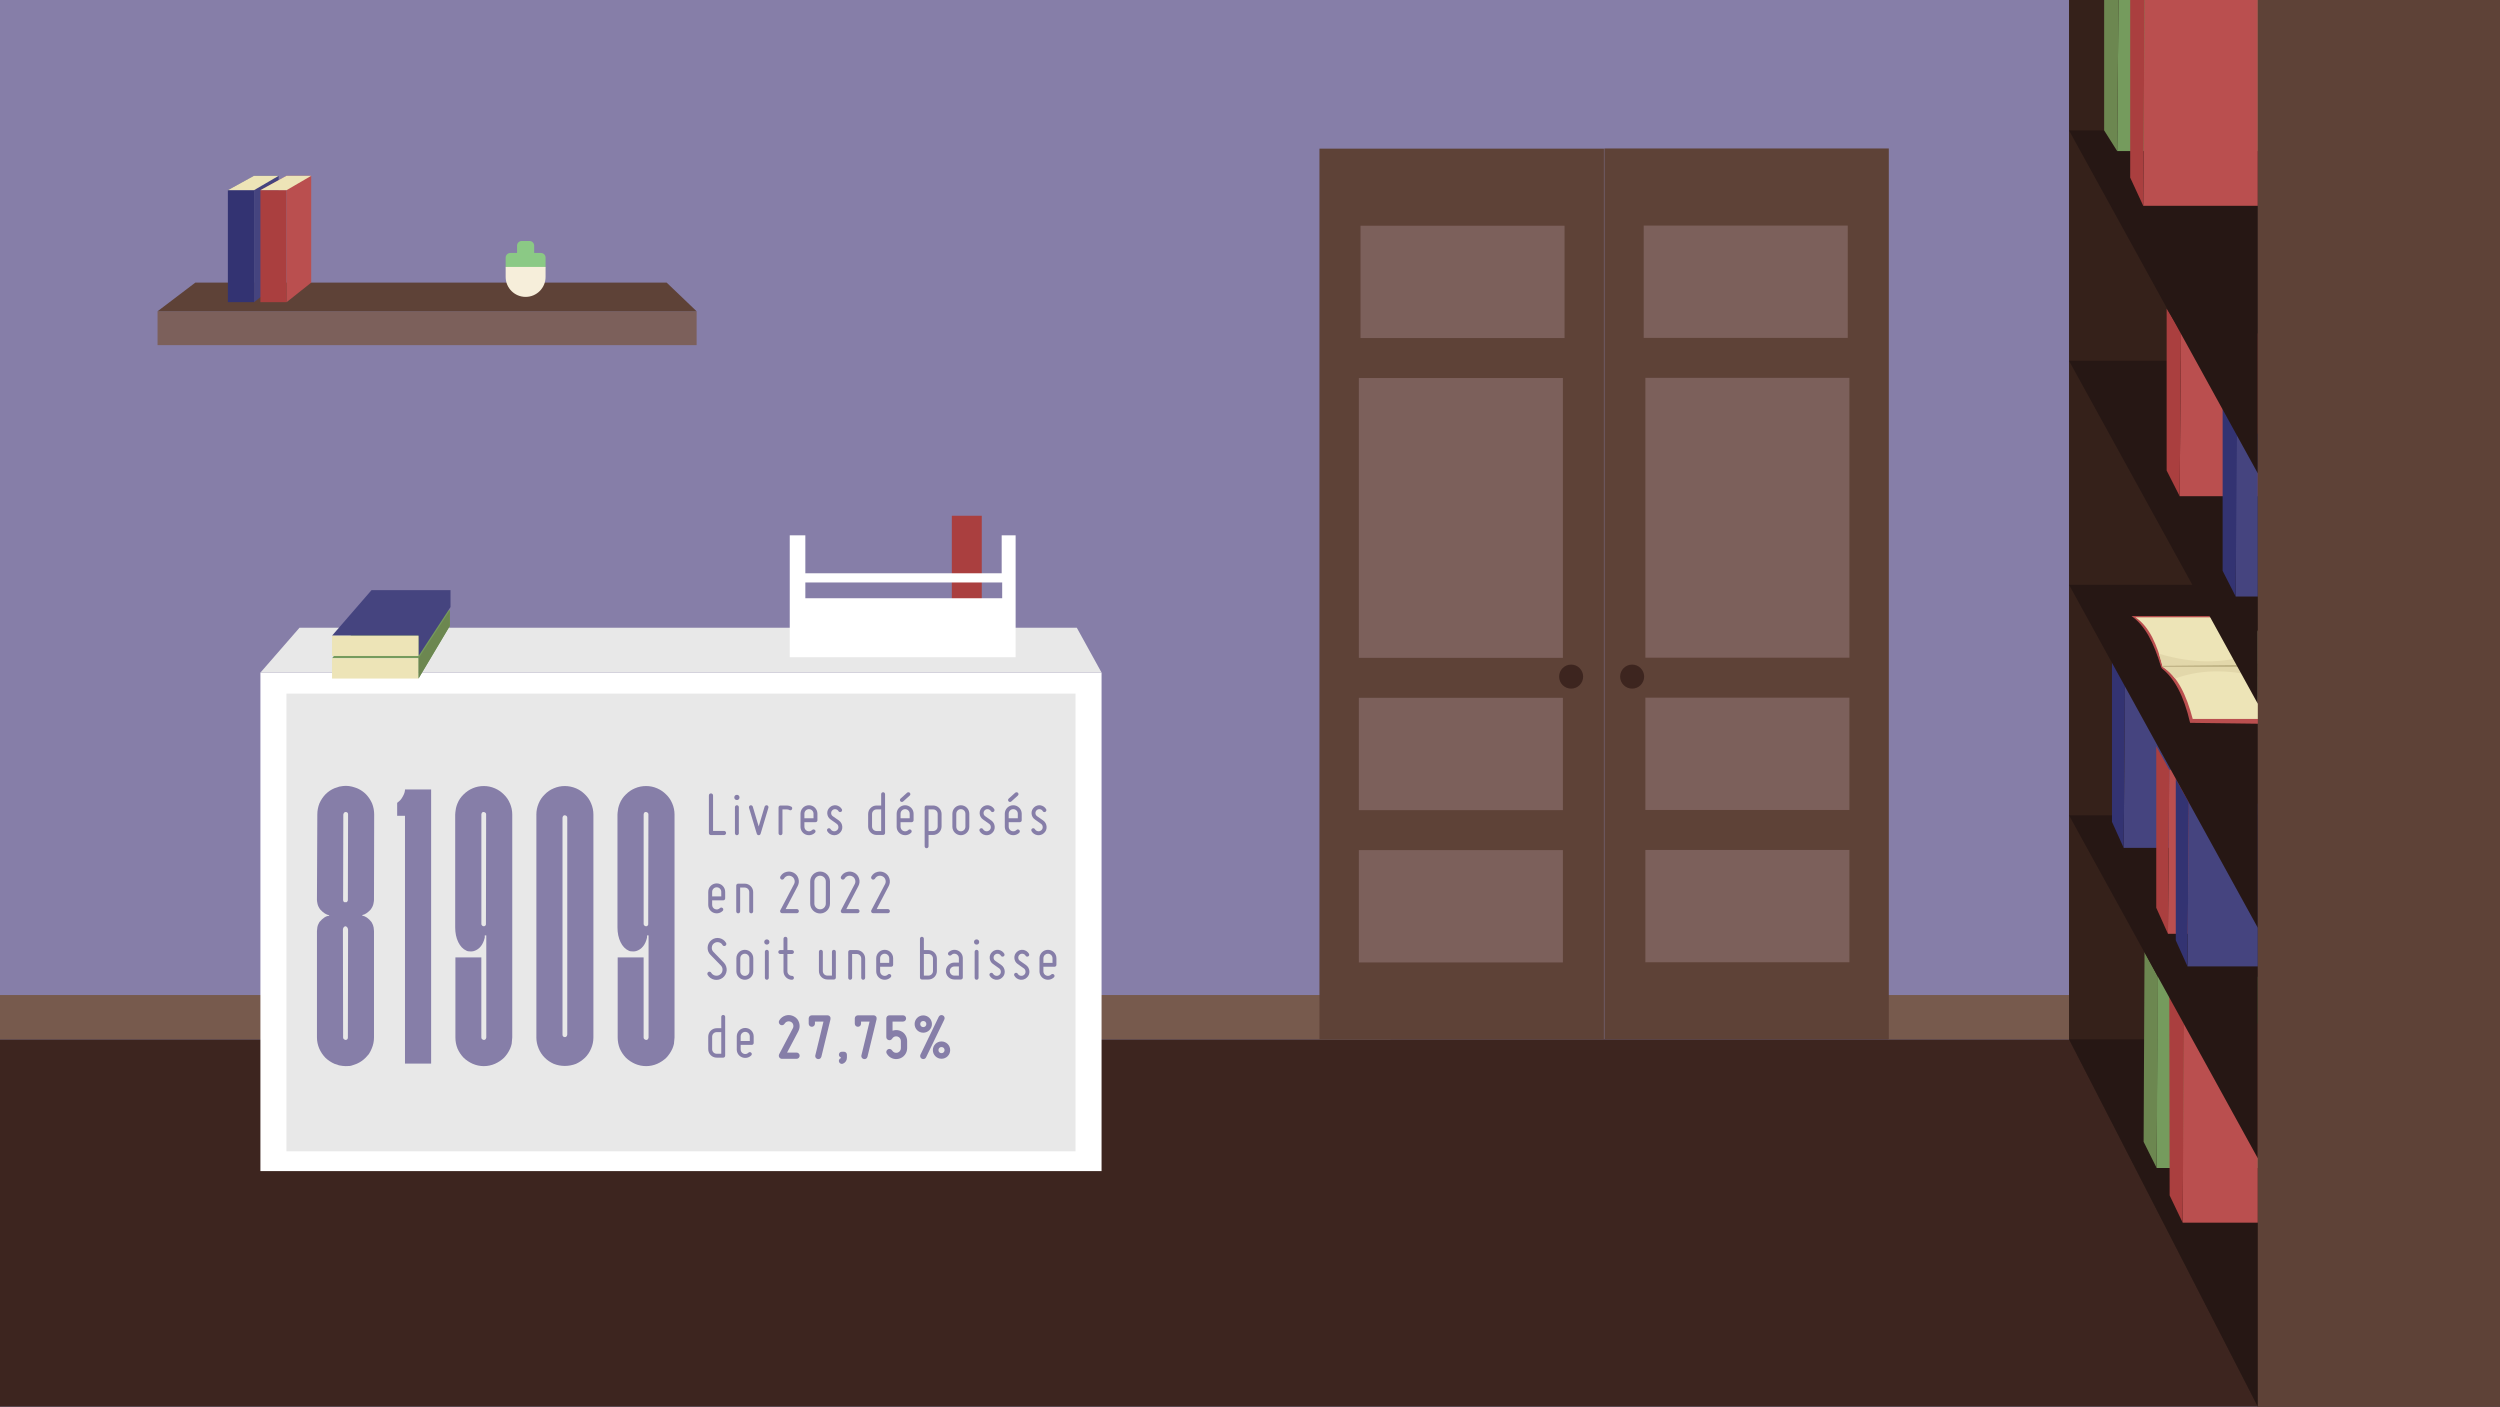 <svg width="1820" height="1024" viewBox="0 0 1820 1024" fill="none" xmlns="http://www.w3.org/2000/svg">
<rect x="0" y="0" width="1820" height="1024" fill="#333333" stroke="none"/>
<g clip-path="url(#clip0_232_2544)">
<path d="M1820 0H0V1024H1820V0Z" fill="#867EA8"/>
<path d="M1820 756.622H0V1024H1820V756.622Z" fill="#3D251F"/>
<path d="M1012.38 724.385H0V756.622H1012.38V724.385Z" fill="#775A4D"/>
<path d="M1820 724.385H1374.48V756.622H1820V724.385Z" fill="#775A4D"/>
<path d="M1167.66 108.212H960.562V756.774H1167.66V108.212Z" fill="#5E4237"/>
<path d="M1138.99 164.333H990.449V246.092H1138.99V164.333Z" fill="#7C605B"/>
<path d="M1137.78 508.018H989.245V589.777H1137.78V508.018Z" fill="#7C605B"/>
<path d="M1137.78 618.885H989.245V700.644H1137.78V618.885Z" fill="#7C605B"/>
<path d="M1137.78 275.2H989.245V478.919H1137.78V275.2Z" fill="#7C605B"/>
<path d="M1167.95 756.651H1375.05V108.089H1167.95V756.651Z" fill="#5E4237"/>
<path d="M1196.62 245.978L1345.16 245.978V164.219H1196.62V245.978Z" fill="#7C605B"/>
<path d="M1197.83 589.663H1346.37V507.904H1197.83V589.663Z" fill="#7C605B"/>
<path d="M1197.83 700.53H1346.37V618.771H1197.83V700.53Z" fill="#7C605B"/>
<path d="M1197.83 478.796H1346.37V275.077H1197.83V478.796Z" fill="#7C605B"/>
<path d="M1143.78 501.324C1148.62 501.324 1152.53 497.406 1152.53 492.572C1152.53 487.739 1148.62 483.821 1143.78 483.821C1138.95 483.821 1135.04 487.739 1135.04 492.572C1135.04 497.406 1138.95 501.324 1143.78 501.324Z" fill="#3D251F"/>
<path d="M1188.19 501.324C1193.03 501.324 1196.94 497.406 1196.94 492.572C1196.94 487.739 1193.03 483.821 1188.19 483.821C1183.36 483.821 1179.45 487.739 1179.45 492.572C1179.45 497.406 1183.36 501.324 1188.19 501.324Z" fill="#3D251F"/>
<path d="M239.129 578.784C237.497 578.784 236.513 577.812 236.513 576.672C236.513 575.688 237.101 574.992 238.061 574.584L238.049 574.548C237.185 574.14 236.813 573.468 236.813 572.796C236.813 571.56 237.857 570.72 239.225 570.72C240.737 570.72 241.493 571.668 241.493 572.64C241.493 573.3 241.169 574.008 240.209 574.464V574.5C241.181 574.884 241.781 575.568 241.781 576.516C241.781 577.872 240.617 578.784 239.129 578.784ZM239.153 578.016C240.101 578.016 240.713 577.428 240.713 576.624C240.713 575.676 240.053 575.22 238.997 574.92C238.085 575.184 237.593 575.784 237.593 576.528C237.557 577.32 238.157 578.016 239.153 578.016ZM239.165 571.476C238.289 571.476 237.809 572.052 237.809 572.724C237.809 573.504 238.397 573.924 239.297 574.164C239.969 573.936 240.485 573.456 240.485 572.748C240.485 572.124 240.113 571.476 239.165 571.476ZM245.054 578.652V571.836H245.03L243.674 572.568L243.47 571.764L245.174 570.852H246.074V578.652H245.054ZM249.526 578.772V577.908C249.754 577.932 250.018 577.908 250.378 577.872C250.99 577.788 251.566 577.536 252.01 577.116C252.526 576.648 252.898 575.964 253.042 575.04H253.006C252.574 575.568 251.95 575.88 251.17 575.88C249.766 575.88 248.866 574.824 248.866 573.492C248.866 572.016 249.934 570.72 251.53 570.72C253.126 570.72 254.11 572.016 254.11 574.008C254.11 575.724 253.534 576.924 252.766 577.668C252.166 578.256 251.338 578.616 250.498 578.712C250.114 578.772 249.778 578.784 249.526 578.772ZM251.446 571.524C250.546 571.524 249.91 572.316 249.91 573.42C249.91 574.392 250.498 575.076 251.41 575.076C252.118 575.076 252.67 574.728 252.946 574.26C253.006 574.164 253.042 574.044 253.042 573.876C253.042 572.544 252.55 571.524 251.446 571.524ZM257.67 570.72C259.314 570.72 260.25 572.184 260.25 574.668C260.25 577.32 259.266 578.784 257.538 578.784C256.014 578.784 254.982 577.356 254.958 574.776C254.958 572.16 256.086 570.72 257.67 570.72ZM257.61 571.536C256.686 571.536 256.014 572.664 256.014 574.788C256.014 576.816 256.638 577.968 257.598 577.968C258.678 577.968 259.194 576.708 259.194 574.716C259.194 572.796 258.702 571.536 257.61 571.536ZM237.221 592.772V591.908C237.449 591.932 237.713 591.908 238.073 591.872C238.685 591.788 239.261 591.536 239.705 591.116C240.221 590.648 240.593 589.964 240.737 589.04H240.701C240.269 589.568 239.645 589.88 238.865 589.88C237.461 589.88 236.561 588.824 236.561 587.492C236.561 586.016 237.629 584.72 239.225 584.72C240.821 584.72 241.805 586.016 241.805 588.008C241.805 589.724 241.229 590.924 240.461 591.668C239.861 592.256 239.033 592.616 238.193 592.712C237.809 592.772 237.473 592.784 237.221 592.772ZM239.141 585.524C238.241 585.524 237.605 586.316 237.605 587.42C237.605 588.392 238.193 589.076 239.105 589.076C239.813 589.076 240.365 588.728 240.641 588.26C240.701 588.164 240.737 588.044 240.737 587.876C240.737 586.544 240.245 585.524 239.141 585.524ZM243.554 592.784C243.134 592.784 242.846 592.46 242.846 592.028C242.846 591.584 243.146 591.272 243.566 591.272C243.986 591.272 244.274 591.584 244.274 592.028C244.274 592.46 243.998 592.784 243.554 592.784ZM247.85 584.72C249.494 584.72 250.43 586.184 250.43 588.668C250.43 591.32 249.446 592.784 247.718 592.784C246.194 592.784 245.162 591.356 245.138 588.776C245.138 586.16 246.266 584.72 247.85 584.72ZM247.79 585.536C246.866 585.536 246.194 586.664 246.194 588.788C246.194 590.816 246.818 591.968 247.778 591.968C248.858 591.968 249.374 590.708 249.374 588.716C249.374 586.796 248.882 585.536 247.79 585.536Z" fill="black"/>
<path d="M801.937 489.652H189.583V852.556H801.937V489.652Z" fill="white"/>
<path d="M189.583 489.652L218.021 457.007H783.927L801.937 489.652H189.583Z" fill="#E8E8E8"/>
<path d="M782.979 504.955H208.541V838.163H782.979V504.955Z" fill="#E8E8E8"/>
<path d="M241.719 493.985V479.213H304.66V493.985L327.486 455.642V444.274H270.469L241.719 479.213" fill="#759B5D"/>
<path d="M304.66 479.213H241.719V493.985H304.66V479.213Z" fill="#EDE4B7"/>
<path d="M241.719 477.554V462.781H304.66V477.554L327.979 441.941V429.615H270.469L241.719 462.781" fill="#45447F"/>
<path d="M304.66 462.781H241.719V477.554H304.66V462.781Z" fill="#EDE4B7"/>
<path d="M327.486 444.274V455.642L304.66 493.985V479.213L327.486 444.274Z" fill="#6C8750"/>
<path d="M714.729 375.467H692.927V470.281H714.729V375.467Z" fill="#AA3F3F"/>
<path d="M729.222 389.717V417.346H586.286V389.717H574.939V478.445H739.375V389.717H729.222ZM729.592 435.522H586.286V424.04H729.592V435.522Z" fill="white"/>
<path d="M1643.69 1024L1506.24 756.622V0H1643.69V1024Z" fill="#35211A"/>
<path d="M1506.24 756.622H1643.69V1024L1506.24 756.622Z" fill="#261714"/>
<path d="M1570.04 850.28L1570.72 711.111H1643.69V850.28H1570.04Z" fill="#759B5D"/>
<path d="M1570.04 850.28L1560.55 831.222L1561.22 693.096L1570.99 711.111L1570.04 850.28Z" fill="#6C8750"/>
<path d="M1589 890.102L1589.62 745.244H1643.69V890.102H1589Z" fill="#BA4F4F"/>
<path d="M1589 890.103L1579.5 870.267L1579.23 724.385L1589.95 745.245L1589 890.103Z" fill="#AA3F3F"/>
<path d="M1506.24 593.541H1643.69V843.255L1506.24 593.541Z" fill="#261714"/>
<path d="M1546.05 617.244L1546.97 497.778L1602.93 498.726V617.244H1546.05Z" fill="#45447F"/>
<path d="M1546.05 617.245L1537.52 598.282V480.711L1547 497.778L1546.05 617.245Z" fill="#333372"/>
<path d="M1578.28 679.822L1579.2 560.356L1635.16 561.304V679.822H1578.28Z" fill="#BA4F4F"/>
<path d="M1578.28 679.822L1569.75 660.859V543.289L1579.23 560.356L1578.28 679.822Z" fill="#AA3F3F"/>
<path d="M1592.5 703.526L1593.4 584.059L1643.69 585.007V703.526H1592.5Z" fill="#45447F"/>
<path d="M1592.5 703.526L1583.97 684.563V566.993L1593.45 584.059L1592.5 703.526Z" fill="#333372"/>
<path d="M1506.24 425.719H1643.69V675.432L1506.24 425.719Z" fill="#261714"/>
<path d="M1656.01 523.378V527.038L1594.4 526.222C1589.78 506.273 1582.95 493.947 1574.19 486.903C1573.77 486.571 1573.47 486.116 1573.31 485.613C1567.79 467.371 1561.62 455.576 1551.74 448.474H1623.78L1656.01 511.052V523.378Z" fill="#BA4F4F"/>
<path d="M1661.77 483.556L1574.49 485.452C1570.48 469.665 1564.85 456.192 1554.58 449.413H1636.09L1661.77 483.556Z" fill="#EDE4B7"/>
<path d="M1574.49 485.452C1585.23 492.279 1591.77 506.131 1596.29 523.378H1695.82L1661.77 483.556L1574.49 485.452Z" fill="#EDE4B7"/>
<path d="M1574.49 485.452H1644.65L1639.9 475.904C1619.05 483.394 1596.28 483.224 1571.73 475.904C1571.73 475.904 1572.59 478.815 1574.49 485.452Z" fill="#E2D7AA"/>
<path d="M1574.49 485.452H1644.65L1649.38 493.985C1626.74 487.87 1604.61 486.21 1583.53 493.985C1580.86 490.657 1577.91 487.718 1574.49 485.452Z" fill="#E2D7AA"/>
<path d="M1574.49 485.452H1641.2L1640.42 484.02L1574.28 484.731L1574.49 485.452Z" fill="#BAAE7F"/>
<path d="M1506.24 262.637H1643.69V512.351L1506.24 262.637Z" fill="#261714"/>
<path d="M1586.81 361.244L1587.73 241.778L1643.69 242.726V361.244H1586.81Z" fill="#BA4F4F"/>
<path d="M1586.81 361.245L1577.32 342.547V224.711L1587.76 241.778L1586.81 361.245Z" fill="#AA3F3F"/>
<path d="M1627.57 434.252L1627.83 314.785L1643.69 315.733V434.252H1627.57Z" fill="#45447F"/>
<path d="M1627.57 434.252L1618.08 415.554V297.719L1628.52 314.785L1627.57 434.252Z" fill="#333372"/>
<path d="M1506.24 94.929H1643.69V344.633L1506.24 94.929Z" fill="#261714"/>
<path d="M1541.31 109.985L1542.26 0H1643.69V109.985H1541.31Z" fill="#759B5D"/>
<path d="M1541.31 109.985L1531.82 94.929V0H1542.26L1541.31 109.985Z" fill="#6C8750"/>
<path d="M1560.27 149.807L1561.22 0H1643.69V149.807H1560.27Z" fill="#BA4F4F"/>
<path d="M1560.27 149.807L1550.78 129.289V0H1561.22L1560.27 149.807Z" fill="#AA3F3F"/>
<path d="M1820 0H1643.69V1024H1820V0Z" fill="#5E4237"/>
<path d="M507.136 226.607H114.698V251.259H507.136V226.607Z" fill="#7C605B"/>
<path d="M114.698 226.607L142.188 205.748H485.334L507.136 226.607H114.698Z" fill="#5E4237"/>
<path d="M184.958 138.43H165.886V219.97H184.958V138.43Z" fill="#333372"/>
<path d="M165.886 138.43H184.958L202.854 128H184.958L165.886 138.43H184.958L202.854 128V205.748L184.958 219.97V138.43" fill="#45447F"/>
<path d="M165.886 138.43L184.844 128H202.854L184.958 138.43H165.886Z" fill="#EDE4B7"/>
<path d="M208.656 138.43H189.584V219.97H208.656V138.43Z" fill="#AA3F3F"/>
<path d="M189.584 138.43H208.656L226.553 128H208.656L189.584 138.43H208.656L226.553 128V205.748L208.656 219.97V138.43" fill="#BA4F4F"/>
<path d="M189.584 138.43L208.542 128H226.553L208.656 138.43H189.584Z" fill="#EDE4B7"/>
<path d="M377.167 184.159H371.517C369.638 184.159 368.114 185.683 368.114 187.563V193.839C368.114 195.719 369.638 197.243 371.517 197.243H377.167C379.046 197.243 380.57 195.719 380.57 193.839V187.563C380.57 185.683 379.046 184.159 377.167 184.159Z" fill="#8BC985"/>
<path d="M393.774 184.159H388.125C386.245 184.159 384.722 185.683 384.722 187.563V193.839C384.722 195.719 386.245 197.243 388.125 197.243H393.774C395.654 197.243 397.177 195.719 397.177 193.839V187.563C397.177 185.683 395.654 184.159 393.774 184.159Z" fill="#8BC985"/>
<path d="M385.471 175.436H379.821C377.942 175.436 376.418 176.96 376.418 178.84V193.839C376.418 195.719 377.942 197.243 379.821 197.243H385.471C387.35 197.243 388.874 195.719 388.874 193.839V178.84C388.874 176.96 387.35 175.436 385.471 175.436Z" fill="#8BC985"/>
<path d="M368.114 194.333V201.605C368.114 209.636 374.617 216.14 382.646 216.14C390.675 216.14 397.177 209.636 397.177 201.605V194.333H368.114Z" fill="#F6EEDA"/>
<path d="M269.777 662.243C267.559 664.557 265.568 665.856 263.805 666.131V666.69C265.938 666.88 268.156 668.406 270.469 671.27C271.303 672.654 271.806 673.953 271.995 675.157C272.175 676.361 272.27 677.243 272.27 677.793V755.295C272.27 758.073 271.711 760.756 270.602 763.354C270.043 764.738 269.351 766.085 268.516 767.384C267.777 768.313 266.99 769.185 266.156 770.019C264.213 771.963 262.033 773.442 259.634 774.466C257.966 775.111 256.762 775.528 256.023 775.718C255.378 775.993 253.937 776.135 251.719 776.135C250.335 776.135 248.714 775.945 246.856 775.576C245.283 775.111 244.174 774.741 243.52 774.466C241.017 773.357 238.799 771.878 236.856 770.019C235.008 768.076 233.519 765.857 232.41 763.354C231.301 760.766 230.742 758.073 230.742 755.295V677.793C230.742 677.234 230.837 676.361 231.017 675.157C231.197 673.953 231.709 672.654 232.543 671.27C235.045 668.312 237.406 666.776 239.624 666.69V666.273C237.681 665.998 235.548 664.652 233.235 662.243C232.126 660.764 231.434 659.352 231.15 658.005C230.875 656.659 230.732 655.711 230.732 655.161L231.007 592.943C231.007 590.165 231.519 587.482 232.533 584.884C233.643 582.381 235.121 580.162 236.979 578.219C238.922 576.275 241.141 574.796 243.643 573.772C244.382 573.497 245.491 573.127 246.98 572.662C248.828 572.293 250.449 572.103 251.843 572.103C253.236 572.103 254.715 572.293 256.288 572.662C258.506 573.402 259.663 573.772 259.758 573.772C260.033 573.867 260.355 574.009 260.734 574.189C262.867 575.213 264.763 576.55 266.431 578.219C268.279 580.162 269.768 582.381 270.877 584.884C271.891 587.482 272.403 590.165 272.403 592.943L272.261 655.161C272.261 655.72 272.118 656.668 271.844 658.005C271.569 659.352 270.867 660.764 269.758 662.243H269.777ZM253.255 755.437L253.397 676.826C253.302 675.717 252.838 674.93 252.013 674.465L251.596 674.323H251.454C251.264 674.418 251.084 674.465 250.895 674.465C250.06 675.024 249.643 675.811 249.643 676.826C249.643 677.471 249.691 703.63 249.786 755.295C249.786 756.224 250.383 756.821 251.587 757.096C252.146 757.096 252.601 756.869 252.971 756.404C253.151 756.034 253.245 755.712 253.245 755.427L253.255 755.437ZM253.255 655.161L253.397 592.801C253.397 592.062 253.075 591.55 252.421 591.275C252.231 591.18 252.004 591.132 251.729 591.132C250.8 591.132 250.203 591.739 249.928 592.934L249.786 655.151C249.786 655.986 250.108 656.536 250.762 656.82H252.288C252.563 656.64 252.8 656.403 252.98 656.128C253.16 655.758 253.255 655.436 253.255 655.151V655.161Z" fill="#867EA8"/>
<path d="M294.831 575.298V574.739H313.855V774.324H294.831V593.91H289.134V584.467C289.598 584.097 290.11 583.68 290.66 583.215C291.219 582.751 291.722 582.201 292.186 581.546C293.854 579.043 294.726 576.967 294.821 575.298H294.831Z" fill="#867EA8"/>
<path d="M371.251 584.884C372.36 587.482 372.92 590.165 372.92 592.943V755.304C372.92 755.949 372.777 757.485 372.502 759.884C372.228 761.088 371.858 762.245 371.393 763.354C370.284 765.857 368.796 768.076 366.948 770.02C365.004 771.878 362.786 773.357 360.284 774.466C357.687 775.576 355.004 776.135 352.227 776.135C349.449 776.135 346.767 775.576 344.169 774.466C341.667 773.357 339.449 771.878 337.505 770.02C335.657 768.076 334.169 765.857 333.06 763.354C332.036 760.766 331.534 758.073 331.534 755.295V696.965H350.416V755.295C350.416 756.224 351.013 756.821 352.217 757.096C353.231 757.096 353.838 756.499 354.018 755.295V680.988H352.909V682.515C351.705 687.796 349.07 691.077 344.994 692.376C344.16 692.565 343.468 692.651 342.909 692.651C341.24 692.651 340.131 692.47 339.572 692.091C337.069 690.982 335.079 688.896 333.6 685.843C332.121 682.79 331.382 679.225 331.382 675.148V592.924C331.382 592.185 331.562 590.658 331.941 588.345C332.216 587.141 332.586 585.984 333.05 584.875C334.064 582.372 335.553 580.2 337.496 578.351C339.439 576.408 341.61 574.929 344.018 573.905C346.605 572.795 349.335 572.236 352.208 572.236C355.08 572.236 357.668 572.795 360.265 573.905C362.673 574.929 364.843 576.408 366.787 578.351C368.73 580.21 370.209 582.381 371.232 584.875L371.251 584.884ZM353.762 673.071L353.904 592.792C353.904 591.957 353.345 591.407 352.236 591.123H351.961C351.127 591.123 350.615 591.682 350.435 592.792V672.929C350.805 673.858 351.411 674.313 352.236 674.313C352.975 674.313 353.487 673.896 353.762 673.062V673.071Z" fill="#867EA8"/>
<path d="M425.88 578.351C427.824 580.21 429.302 582.381 430.326 584.875C431.435 587.473 431.994 590.156 431.994 592.934V755.295C431.994 758.073 431.435 760.756 430.326 763.354C429.302 765.857 427.824 768.076 425.88 770.02C423.937 771.878 421.757 773.357 419.359 774.466C416.676 775.481 413.946 775.993 411.169 775.993C408.391 775.993 405.709 775.481 403.111 774.466C400.609 773.357 398.438 771.878 396.59 770.02C394.646 768.076 393.168 765.857 392.144 763.354C391.035 760.766 390.476 758.073 390.476 755.295V592.934C390.476 590.156 391.035 587.473 392.144 584.875C393.158 582.372 394.646 580.2 396.59 578.351C398.438 576.408 400.618 574.929 403.111 573.905C405.699 572.795 408.391 572.236 411.169 572.236C413.946 572.236 416.676 572.795 419.359 573.905C421.766 574.929 423.937 576.408 425.88 578.351ZM412.97 753.218V595.304C412.97 594.29 412.363 593.683 411.169 593.503C410.24 593.503 409.69 594.11 409.5 595.304V753.218C409.5 754.328 410.06 754.934 411.169 755.02C412.183 755.02 412.79 754.422 412.97 753.218Z" fill="#867EA8"/>
<path d="M489.391 584.884C490.5 587.482 491.059 590.165 491.059 592.943V755.304C491.059 755.949 490.917 757.485 490.642 759.884C490.367 761.088 489.998 762.245 489.533 763.354C488.424 765.857 486.936 768.076 485.087 770.02C483.144 771.878 480.926 773.357 478.423 774.466C475.826 775.576 473.144 776.135 470.366 776.135C467.589 776.135 464.906 775.576 462.309 774.466C459.806 773.357 457.588 771.878 455.645 770.02C453.797 768.076 452.308 765.857 451.199 763.354C450.176 760.766 449.673 758.073 449.673 755.295V696.965H468.556V755.295C468.556 756.224 469.153 756.821 470.357 757.096C471.371 757.096 471.978 756.499 472.158 755.295V680.988H471.049V682.515C469.845 687.796 467.21 691.077 463.134 692.376C462.299 692.565 461.607 692.651 461.048 692.651C459.38 692.651 458.271 692.47 457.711 692.091C455.209 690.982 453.218 688.896 451.74 685.843C450.261 682.79 449.521 679.225 449.521 675.148V592.924C449.521 592.185 449.702 590.658 450.081 588.345C450.356 587.141 450.725 585.984 451.19 584.875C452.204 582.372 453.692 580.2 455.636 578.351C457.579 576.408 459.749 574.929 462.157 573.905C464.745 572.795 467.475 572.236 470.347 572.236C473.219 572.236 475.807 572.795 478.405 573.905C480.812 574.929 482.983 576.408 484.926 578.351C486.869 580.21 488.348 582.381 489.372 584.875L489.391 584.884ZM471.902 673.071L472.044 592.792C472.044 591.957 471.485 591.407 470.376 591.123H470.101C469.267 591.123 468.755 591.682 468.575 592.792V672.929C468.944 673.858 469.551 674.313 470.376 674.313C471.115 674.313 471.627 673.896 471.902 673.062V673.071Z" fill="#867EA8"/>
<path d="M516.074 606.416V579.11C516.074 578.209 516.69 577.593 517.591 577.593C518.397 577.593 519.108 578.209 519.108 579.11V604.899H527.07C527.876 604.899 528.587 605.516 528.587 606.416C528.587 607.317 527.876 607.934 527.07 607.934H517.591C516.69 607.934 516.074 607.317 516.074 606.416Z" fill="#867EA8"/>
<path d="M534.559 580.532C534.559 579.442 535.364 578.636 536.454 578.636C537.545 578.636 538.35 579.442 538.35 580.532C538.35 581.622 537.545 582.428 536.454 582.428C535.364 582.428 534.559 581.622 534.559 580.532ZM536.454 608.028C535.696 608.028 535.033 607.412 535.033 606.606V587.643C535.033 586.837 535.696 586.221 536.454 586.221C537.26 586.221 537.876 586.837 537.876 587.643V606.606C537.876 607.412 537.26 608.028 536.454 608.028Z" fill="#867EA8"/>
<path d="M546.266 586.268C546.977 586.079 547.782 586.505 548.019 587.217L549.583 592.479C550.484 595.465 551.527 599.021 552.332 601.676C553.091 599.021 554.181 595.465 555.081 592.479L556.645 587.217C556.882 586.505 557.688 586.079 558.446 586.268C559.205 586.505 559.631 587.311 559.394 588.07L553.707 607.033C553.517 607.602 552.949 608.028 552.332 608.028C551.716 608.028 551.148 607.602 550.958 607.033L545.27 588.07C545.081 587.311 545.507 586.505 546.266 586.268Z" fill="#867EA8"/>
<path d="M566.788 606.606V587.833C566.788 587.027 567.404 586.411 568.21 586.411H572.95C574.04 586.411 575.035 586.695 576.03 587.217C576.741 587.643 576.931 588.449 576.552 589.16C576.172 589.871 575.319 590.108 574.608 589.682C574.087 589.397 573.518 589.255 572.95 589.255H569.632V606.606C569.632 607.412 569.016 608.028 568.21 608.028C567.404 608.028 566.788 607.412 566.788 606.606Z" fill="#867EA8"/>
<path d="M582.761 601.865V592.384C582.761 588.971 585.51 586.221 588.922 586.221C592.335 586.221 595.084 588.971 595.084 592.384V597.125C595.084 597.931 594.468 598.547 593.662 598.547H585.604V601.865C585.604 603.193 586.363 604.425 587.642 604.947C588.922 605.468 590.297 605.184 591.245 604.236C591.529 603.951 591.861 603.809 592.24 603.809C592.666 603.809 592.998 603.951 593.283 604.236C593.567 604.473 593.709 604.805 593.709 605.231C593.709 605.611 593.567 605.942 593.283 606.227C591.529 607.981 588.875 608.502 586.552 607.554C584.23 606.606 582.761 604.378 582.761 601.865ZM585.604 592.384V595.702H592.24V592.384C592.24 590.535 590.771 589.065 588.922 589.065C587.074 589.065 585.604 590.535 585.604 592.384Z" fill="#867EA8"/>
<path d="M610.345 601.96C610.297 601.012 609.871 600.253 609.065 599.685L604.657 596.556C603.188 595.56 602.382 593.996 602.24 592.289C602.098 590.535 602.809 588.876 604.089 587.738C605.368 586.553 607.075 586.031 608.781 586.268C610.487 586.6 611.956 587.548 612.857 589.065C613.236 589.776 613.046 590.63 612.335 591.009C611.625 591.388 610.771 591.199 610.392 590.488C609.966 589.729 609.255 589.255 608.354 589.113C607.454 588.971 606.648 589.208 605.984 589.824C605.321 590.44 605.037 591.199 605.084 592.099C605.131 593 605.558 593.711 606.316 594.233L610.724 597.314C612.193 598.405 613.046 599.922 613.189 601.771C613.331 603.619 612.62 605.279 611.293 606.464C609.966 607.744 608.212 608.218 606.458 607.981C604.61 607.649 603.141 606.653 602.24 605.089C601.861 604.378 602.051 603.525 602.762 603.145C603.472 602.766 604.326 602.956 604.705 603.667C605.226 604.473 605.937 604.994 606.885 605.136C607.785 605.279 608.639 605.042 609.397 604.378C610.108 603.714 610.44 602.908 610.345 601.96Z" fill="#867EA8"/>
<path d="M632.005 601.676V592.574C632.005 589.16 634.754 586.411 638.166 586.411H641.484V578.162C641.484 577.356 642.1 576.74 642.906 576.74C643.664 576.74 644.328 577.356 644.328 578.162V606.417C644.328 607.222 643.664 607.839 642.906 607.839H638.166C634.754 607.839 632.005 605.089 632.005 601.676ZM634.849 592.574V601.676C634.849 603.525 636.318 604.994 638.166 604.994H641.484V589.255H638.166C636.318 589.255 634.849 590.725 634.849 592.574Z" fill="#867EA8"/>
<path d="M652.764 601.866V592.384C652.764 588.971 655.56 586.221 658.925 586.221C662.29 586.221 665.087 588.971 665.087 592.384V597.125C665.087 597.931 664.47 598.547 663.665 598.547H655.607V601.866C655.607 603.193 656.366 604.426 657.645 604.947C658.925 605.468 660.347 605.184 661.295 604.236C661.532 603.951 661.864 603.809 662.243 603.809C662.669 603.809 663.001 603.951 663.286 604.236C663.57 604.473 663.712 604.805 663.712 605.231C663.712 605.611 663.57 605.943 663.286 606.227C661.532 607.981 658.878 608.503 656.603 607.554C654.28 606.606 652.764 604.378 652.764 601.866ZM662.385 577.214C662.906 577.783 662.859 578.683 662.243 579.205L657.503 583.471C656.935 583.993 656.034 583.946 655.513 583.377C654.991 582.808 655.039 581.907 655.607 581.385L660.347 577.119C660.963 576.597 661.816 576.645 662.385 577.214ZM655.607 592.384V595.703H662.243V592.384C662.243 590.535 660.774 589.066 658.925 589.066C657.077 589.066 655.607 590.535 655.607 592.384Z" fill="#867EA8"/>
<path d="M673.145 616.088V587.833C673.145 587.027 673.761 586.411 674.566 586.411H679.306C682.671 586.411 685.467 589.16 685.467 592.574V601.676C685.467 605.089 682.671 607.839 679.306 607.839H675.988V616.088C675.988 616.894 675.325 617.51 674.566 617.51C673.761 617.51 673.145 616.894 673.145 616.088ZM679.306 589.255H675.988V604.994H679.306C681.154 604.994 682.624 603.525 682.624 601.676V592.574C682.624 590.725 681.154 589.255 679.306 589.255Z" fill="#867EA8"/>
<path d="M693.335 601.865V592.384C693.335 588.971 696.084 586.221 699.496 586.221C702.909 586.221 705.658 588.971 705.658 592.384V601.865C705.658 605.279 702.862 608.028 699.496 608.028C696.131 608.028 693.335 605.279 693.335 601.865ZM696.179 592.384V601.865C696.179 603.714 697.648 605.184 699.496 605.184C701.345 605.184 702.814 603.714 702.814 601.865V592.384C702.814 590.535 701.345 589.065 699.496 589.065C697.648 589.065 696.179 590.535 696.179 592.384Z" fill="#867EA8"/>
<path d="M721.298 601.96C721.251 601.012 720.824 600.253 720.018 599.685L715.611 596.556C714.141 595.56 713.336 593.996 713.193 592.289C713.051 590.535 713.762 588.876 715.042 587.738C716.321 586.553 718.028 586.031 719.734 586.268C721.44 586.6 722.909 587.548 723.81 589.065C724.189 589.776 724 590.63 723.289 591.009C722.578 591.388 721.725 591.199 721.345 590.488C720.919 589.729 720.208 589.255 719.307 589.113C718.407 588.971 717.601 589.208 716.938 589.824C716.274 590.44 715.99 591.199 716.037 592.099C716.084 593 716.511 593.711 717.269 594.233L721.677 597.314C723.146 598.405 724 599.922 724.142 601.771C724.284 603.619 723.573 605.279 722.246 606.464C720.919 607.744 719.165 608.218 717.412 607.981C715.563 607.649 714.094 606.653 713.193 605.089C712.814 604.378 713.004 603.525 713.715 603.145C714.426 602.766 715.279 602.956 715.658 603.667C716.179 604.473 716.89 604.994 717.838 605.136C718.739 605.279 719.592 605.042 720.35 604.378C721.061 603.714 721.393 602.908 721.298 601.96Z" fill="#867EA8"/>
<path d="M731.488 601.866V592.384C731.488 588.971 734.285 586.221 737.65 586.221C741.015 586.221 743.811 588.971 743.811 592.384V597.125C743.811 597.931 743.195 598.547 742.389 598.547H734.332V601.866C734.332 603.193 735.09 604.426 736.37 604.947C737.65 605.468 739.072 605.184 740.02 604.236C740.257 603.951 740.588 603.809 740.967 603.809C741.394 603.809 741.726 603.951 742.01 604.236C742.295 604.473 742.437 604.805 742.437 605.231C742.437 605.611 742.295 605.943 742.01 606.227C740.257 607.981 737.602 608.503 735.327 607.554C733.005 606.606 731.488 604.378 731.488 601.866ZM741.11 577.214C741.631 577.783 741.584 578.683 740.967 579.205L736.228 583.471C735.659 583.993 734.759 583.946 734.237 583.377C733.716 582.808 733.763 581.907 734.332 581.385L739.072 577.119C739.688 576.597 740.541 576.645 741.11 577.214ZM734.332 592.384V595.703H740.967V592.384C740.967 590.535 739.498 589.066 737.65 589.066C735.801 589.066 734.332 590.535 734.332 592.384Z" fill="#867EA8"/>
<path d="M759.073 601.96C759.026 601.012 758.599 600.253 757.794 599.685L753.386 596.556C751.917 595.56 751.111 593.996 750.969 592.289C750.827 590.535 751.537 588.876 752.817 587.738C754.097 586.553 755.803 586.031 757.509 586.268C759.216 586.6 760.685 587.548 761.585 589.065C761.965 589.776 761.775 590.63 761.064 591.009C760.353 591.388 759.5 591.199 759.121 590.488C758.694 589.729 757.983 589.255 757.083 589.113C756.182 588.971 755.377 589.208 754.713 589.824C754.049 590.44 753.765 591.199 753.812 592.099C753.86 593 754.286 593.711 755.045 594.233L759.453 597.314C760.922 598.405 761.775 599.922 761.917 601.771C762.059 603.619 761.348 605.279 760.021 606.464C758.694 607.744 756.941 608.218 755.187 607.981C753.339 607.649 751.869 606.653 750.969 605.089C750.59 604.378 750.779 603.525 751.49 603.145C752.201 602.766 753.054 602.956 753.433 603.667C753.955 604.473 754.666 604.994 755.614 605.136C756.514 605.279 757.367 605.042 758.126 604.378C758.836 603.714 759.168 602.908 759.073 601.96Z" fill="#867EA8"/>
<path d="M515.601 658.754V649.273C515.601 645.859 518.35 643.11 521.762 643.11C525.175 643.11 527.924 645.859 527.924 649.273V654.014C527.924 654.819 527.307 655.436 526.502 655.436H518.444V658.754C518.444 660.082 519.203 661.314 520.482 661.836C521.762 662.357 523.137 662.073 524.084 661.125C524.369 660.84 524.701 660.698 525.08 660.698C525.506 660.698 525.838 660.84 526.122 661.125C526.407 661.362 526.549 661.694 526.549 662.12C526.549 662.499 526.407 662.831 526.122 663.116C524.369 664.87 521.715 665.391 519.392 664.443C517.07 663.495 515.601 661.267 515.601 658.754ZM518.444 649.273V652.591H525.08V649.273C525.08 647.424 523.61 645.954 521.762 645.954C519.914 645.954 518.444 647.424 518.444 649.273Z" fill="#867EA8"/>
<path d="M535.98 663.495V644.722C535.98 643.916 536.597 643.3 537.402 643.3H542.142C545.507 643.3 548.303 646.049 548.303 649.463V663.495C548.303 664.301 547.64 664.917 546.882 664.917C546.076 664.917 545.46 664.301 545.46 663.495V649.463C545.46 647.614 543.99 646.144 542.142 646.144H538.824V663.495C538.824 664.301 538.161 664.917 537.402 664.917C536.597 664.917 535.98 664.301 535.98 663.495Z" fill="#867EA8"/>
<path d="M568.115 638.085C569.11 636.33 570.532 635.24 572.428 634.766C574.276 634.245 576.172 634.482 577.831 635.382C579.49 636.283 580.722 637.753 581.244 639.602C581.812 641.451 581.623 643.299 580.722 645.053C579.395 647.566 578.163 649.889 577.025 652.117C575.035 655.91 572.855 660.082 571.954 661.788H580.059C580.864 661.788 581.575 662.405 581.575 663.305C581.575 664.206 580.864 664.822 580.059 664.822H569.442C568.826 664.822 568.399 664.585 568.162 664.111C567.831 663.59 567.831 663.068 568.115 662.594L578.068 643.631C578.589 642.636 578.684 641.593 578.352 640.502C578.021 639.412 577.357 638.559 576.362 638.037C575.367 637.516 574.324 637.373 573.234 637.658C572.144 637.99 571.29 638.653 570.769 639.602C570.343 640.313 569.395 640.597 568.684 640.17C567.973 639.744 567.688 638.796 568.115 638.085Z" fill="#867EA8"/>
<path d="M589.822 657.806V641.688C589.822 637.705 593.045 634.482 597.026 634.482C601.008 634.482 604.231 637.705 604.231 641.688V657.806C604.231 661.788 600.96 665.012 597.026 665.012C593.093 665.012 589.822 661.788 589.822 657.806ZM592.856 641.688V657.806C592.856 660.129 594.704 661.978 597.026 661.978C599.349 661.978 601.197 660.129 601.197 657.806V641.688C601.197 639.412 599.301 637.516 597.026 637.516C594.751 637.516 592.856 639.412 592.856 641.688Z" fill="#867EA8"/>
<path d="M612.288 638.085C613.283 636.33 614.705 635.24 616.601 634.766C618.449 634.245 620.345 634.482 622.004 635.382C623.663 636.283 624.895 637.753 625.416 639.602C625.985 641.451 625.796 643.299 624.895 645.053C623.568 647.566 622.336 649.889 621.198 652.117C619.208 655.91 617.027 660.082 616.127 661.788H624.232C625.037 661.788 625.748 662.405 625.748 663.305C625.748 664.206 625.037 664.822 624.232 664.822H613.615C612.999 664.822 612.572 664.585 612.335 664.111C612.003 663.59 612.003 663.068 612.288 662.594L622.241 643.631C622.762 642.636 622.857 641.593 622.525 640.502C622.193 639.412 621.53 638.559 620.535 638.037C619.539 637.516 618.497 637.373 617.407 637.658C616.316 637.99 615.463 638.653 614.942 639.602C614.515 640.313 613.568 640.597 612.857 640.17C612.146 639.744 611.861 638.796 612.288 638.085Z" fill="#867EA8"/>
<path d="M634.375 638.085C635.37 636.33 636.792 635.24 638.688 634.766C640.536 634.245 642.432 634.482 644.091 635.382C645.75 636.283 646.982 637.753 647.503 639.602C648.072 641.451 647.883 643.299 646.982 645.053C645.655 647.566 644.423 649.889 643.285 652.117C641.294 655.91 639.114 660.082 638.214 661.788H646.318C647.124 661.788 647.835 662.405 647.835 663.305C647.835 664.206 647.124 664.822 646.318 664.822H635.702C635.086 664.822 634.659 664.585 634.422 664.111C634.09 663.59 634.09 663.068 634.375 662.594L644.328 643.631C644.849 642.636 644.944 641.593 644.612 640.502C644.28 639.412 643.617 638.559 642.622 638.037C641.626 637.516 640.584 637.373 639.493 637.658C638.403 637.99 637.55 638.653 637.029 639.602C636.602 640.313 635.654 640.597 634.943 640.17C634.233 639.744 633.948 638.796 634.375 638.085Z" fill="#867EA8"/>
<path d="M525.98 706.257C526.122 704.977 525.649 703.744 524.748 702.843L517.165 695.068C515.695 693.599 514.984 691.56 515.174 689.522C515.316 687.436 516.359 685.587 518.018 684.307C519.677 683.027 521.762 682.553 523.8 682.98C525.838 683.406 527.497 684.591 528.587 686.44C529.014 687.151 528.777 688.1 528.018 688.526C527.307 688.953 526.359 688.668 525.98 687.957C525.364 686.867 524.416 686.203 523.184 685.966C521.952 685.729 520.814 685.966 519.819 686.725C518.824 687.436 518.302 688.431 518.207 689.711C518.113 690.944 518.492 692.034 519.345 692.935L526.928 700.757C528.397 702.274 529.156 704.36 529.014 706.494C528.824 708.627 527.781 710.571 526.075 711.851C524.369 713.131 522.189 713.652 520.103 713.225C518.018 712.799 516.217 711.519 515.127 709.67C514.747 708.911 514.984 708.011 515.695 707.584C516.406 707.157 517.354 707.394 517.781 708.153C518.397 709.243 519.44 710.002 520.719 710.239C521.999 710.476 523.184 710.239 524.227 709.433C525.317 708.627 525.886 707.584 525.98 706.257Z" fill="#867EA8"/>
<path d="M536.075 707.11V697.628C536.075 694.215 538.824 691.465 542.237 691.465C545.649 691.465 548.398 694.215 548.398 697.628V707.11C548.398 710.523 545.602 713.273 542.237 713.273C538.872 713.273 536.075 710.523 536.075 707.11ZM538.919 697.628V707.11C538.919 708.959 540.388 710.428 542.237 710.428C544.085 710.428 545.554 708.959 545.554 707.11V697.628C545.554 695.779 544.085 694.31 542.237 694.31C540.388 694.31 538.919 695.779 538.919 697.628Z" fill="#867EA8"/>
<path d="M556.361 685.776C556.361 684.686 557.167 683.88 558.257 683.88C559.347 683.88 560.153 684.686 560.153 685.776C560.153 686.867 559.347 687.673 558.257 687.673C557.167 687.673 556.361 686.867 556.361 685.776ZM558.257 713.273C557.499 713.273 556.835 712.656 556.835 711.85V692.888C556.835 692.082 557.499 691.465 558.257 691.465C559.063 691.465 559.679 692.082 559.679 692.888V711.85C559.679 712.656 559.063 713.273 558.257 713.273Z" fill="#867EA8"/>
<path d="M566.599 693.077C566.599 692.271 567.215 691.655 568.021 691.655H570.39V683.406C570.39 682.6 571.006 681.984 571.812 681.984C572.618 681.984 573.234 682.6 573.234 683.406V691.655H576.552C577.357 691.655 577.974 692.271 577.974 693.077C577.974 693.883 577.357 694.499 576.552 694.499H573.234V707.11C573.234 708.959 574.703 710.428 576.552 710.428C577.357 710.428 577.974 711.045 577.974 711.851C577.974 712.656 577.357 713.273 576.552 713.273C573.139 713.273 570.39 710.523 570.39 707.11V694.499H568.021C567.215 694.499 566.599 693.883 566.599 693.077Z" fill="#867EA8"/>
<path d="M596.174 706.92V692.888C596.174 692.082 596.79 691.465 597.596 691.465C598.401 691.465 599.018 692.082 599.018 692.888V706.92C599.018 708.769 600.487 710.239 602.335 710.239H605.653V692.888C605.653 692.082 606.269 691.465 607.075 691.465C607.881 691.465 608.497 692.082 608.497 692.888V711.661C608.497 712.467 607.881 713.083 607.075 713.083H602.335C598.923 713.083 596.174 710.333 596.174 706.92Z" fill="#867EA8"/>
<path d="M617.502 711.851V693.077C617.502 692.271 618.118 691.655 618.924 691.655H623.663C627.029 691.655 629.825 694.405 629.825 697.818V711.851C629.825 712.657 629.161 713.273 628.403 713.273C627.597 713.273 626.981 712.657 626.981 711.851V697.818C626.981 695.969 625.512 694.499 623.663 694.499H620.346V711.851C620.346 712.657 619.682 713.273 618.924 713.273C618.118 713.273 617.502 712.657 617.502 711.851Z" fill="#867EA8"/>
<path d="M637.882 707.11V697.628C637.882 694.215 640.631 691.465 644.043 691.465C647.456 691.465 650.205 694.215 650.205 697.628V702.369C650.205 703.175 649.589 703.791 648.783 703.791H640.726V707.11C640.726 708.437 641.484 709.67 642.764 710.191C644.043 710.713 645.418 710.428 646.366 709.48C646.65 709.196 646.982 709.053 647.361 709.053C647.788 709.053 648.119 709.196 648.404 709.48C648.688 709.717 648.83 710.049 648.83 710.476C648.83 710.855 648.688 711.187 648.404 711.471C646.65 713.225 643.996 713.747 641.674 712.799C639.351 711.851 637.882 709.622 637.882 707.11ZM640.726 697.628V700.947H647.361V697.628C647.361 695.779 645.892 694.31 644.043 694.31C642.195 694.31 640.726 695.779 640.726 697.628Z" fill="#867EA8"/>
<path d="M669.731 711.661V683.406C669.731 682.6 670.348 681.984 671.153 681.984C671.912 681.984 672.575 682.6 672.575 683.406V691.655H675.893C679.258 691.655 682.054 694.405 682.054 697.818V706.92C682.054 710.334 679.258 713.083 675.893 713.083H671.153C670.348 713.083 669.731 712.467 669.731 711.661ZM672.575 710.239H675.893C677.741 710.239 679.211 708.769 679.211 706.92V697.818C679.211 695.969 677.741 694.499 675.893 694.499H672.575V710.239Z" fill="#867EA8"/>
<path d="M698.075 697.534C698.075 696.206 697.269 695.068 696.084 694.547C694.805 694.025 693.477 694.31 692.577 695.258C692.293 695.542 691.961 695.685 691.534 695.685C691.155 695.685 690.823 695.542 690.539 695.258C690.255 694.974 690.112 694.642 690.112 694.262C690.112 693.836 690.255 693.504 690.539 693.267C692.293 691.513 694.899 690.991 697.174 691.939C699.449 692.888 700.919 695.068 700.919 697.534V711.661C700.919 712.467 700.255 713.083 699.497 713.083H694.757C691.345 713.083 688.596 710.334 688.596 706.92C688.596 703.507 691.345 700.757 694.757 700.757H698.075V697.534ZM694.757 710.239H698.075V703.602H694.757C692.909 703.602 691.439 705.071 691.439 706.92C691.439 708.769 692.909 710.239 694.757 710.239Z" fill="#867EA8"/>
<path d="M709.07 685.776C709.07 684.686 709.876 683.88 710.966 683.88C712.056 683.88 712.862 684.686 712.862 685.776C712.862 686.867 712.056 687.673 710.966 687.673C709.876 687.673 709.07 686.867 709.07 685.776ZM710.966 713.273C710.208 713.273 709.544 712.656 709.544 711.85V692.888C709.544 692.082 710.208 691.465 710.966 691.465C711.772 691.465 712.388 692.082 712.388 692.888V711.85C712.388 712.656 711.772 713.273 710.966 713.273Z" fill="#867EA8"/>
<path d="M728.598 707.205C728.55 706.256 728.124 705.498 727.318 704.929L722.91 701.8C721.441 700.805 720.635 699.24 720.493 697.533C720.351 695.779 721.062 694.12 722.342 692.982C723.621 691.797 725.327 691.276 727.034 691.513C728.74 691.845 730.209 692.793 731.11 694.31C731.489 695.021 731.299 695.874 730.588 696.253C729.877 696.633 729.024 696.443 728.645 695.732C728.219 694.973 727.508 694.499 726.607 694.357C725.707 694.215 724.901 694.452 724.237 695.068C723.574 695.685 723.289 696.443 723.337 697.344C723.384 698.245 723.811 698.956 724.569 699.477L728.977 702.559C730.446 703.649 731.299 705.166 731.442 707.015C731.584 708.864 730.873 710.523 729.546 711.708C728.219 712.988 726.465 713.462 724.711 713.225C722.863 712.893 721.394 711.898 720.493 710.333C720.114 709.622 720.304 708.769 721.014 708.39C721.725 708.01 722.579 708.2 722.958 708.911C723.479 709.717 724.19 710.239 725.138 710.381C726.038 710.523 726.892 710.286 727.65 709.622C728.361 708.959 728.693 708.153 728.598 707.205Z" fill="#867EA8"/>
<path d="M746.561 707.205C746.513 706.256 746.087 705.498 745.281 704.929L740.873 701.8C739.404 700.805 738.598 699.24 738.456 697.533C738.314 695.779 739.025 694.12 740.304 692.982C741.584 691.797 743.29 691.276 744.997 691.513C746.703 691.845 748.172 692.793 749.073 694.31C749.452 695.021 749.262 695.874 748.551 696.253C747.84 696.633 746.987 696.443 746.608 695.732C746.182 694.973 745.471 694.499 744.57 694.357C743.67 694.215 742.864 694.452 742.2 695.068C741.537 695.685 741.252 696.443 741.3 697.344C741.347 698.245 741.774 698.956 742.532 699.477L746.94 702.559C748.409 703.649 749.262 705.166 749.404 707.015C749.547 708.864 748.836 710.523 747.509 711.708C746.182 712.988 744.428 713.462 742.674 713.225C740.826 712.893 739.357 711.898 738.456 710.333C738.077 709.622 738.266 708.769 738.977 708.39C739.688 708.01 740.541 708.2 740.921 708.911C741.442 709.717 742.153 710.239 743.101 710.381C744.001 710.523 744.854 710.286 745.613 709.622C746.324 708.959 746.655 708.153 746.561 707.205Z" fill="#867EA8"/>
<path d="M756.751 707.11V697.628C756.751 694.215 759.5 691.465 762.912 691.465C766.325 691.465 769.074 694.215 769.074 697.628V702.369C769.074 703.175 768.458 703.791 767.652 703.791H759.595V707.11C759.595 708.437 760.353 709.67 761.633 710.191C762.912 710.713 764.287 710.428 765.235 709.48C765.519 709.196 765.851 709.053 766.23 709.053C766.657 709.053 766.988 709.196 767.273 709.48C767.557 709.717 767.699 710.049 767.699 710.476C767.699 710.855 767.557 711.187 767.273 711.471C765.519 713.225 762.865 713.747 760.543 712.799C758.22 711.851 756.751 709.622 756.751 707.11ZM759.595 697.628V700.947H766.23V697.628C766.23 695.779 764.761 694.31 762.912 694.31C761.064 694.31 759.595 695.779 759.595 697.628Z" fill="#867EA8"/>
<path d="M515.601 763.809V754.707C515.601 751.293 518.35 748.544 521.762 748.544H525.08V740.295C525.08 739.489 525.696 738.873 526.502 738.873C527.26 738.873 527.924 739.489 527.924 740.295V768.55C527.924 769.356 527.26 769.972 526.502 769.972H521.762C518.35 769.972 515.601 767.222 515.601 763.809ZM518.444 754.707V763.809C518.444 765.658 519.914 767.128 521.762 767.128H525.08V751.388H521.762C519.914 751.388 518.444 752.858 518.444 754.707Z" fill="#867EA8"/>
<path d="M536.36 763.999V754.517C536.36 751.104 539.109 748.354 542.522 748.354C545.934 748.354 548.683 751.104 548.683 754.517V759.258C548.683 760.064 548.067 760.68 547.261 760.68H539.204V763.999C539.204 765.326 539.962 766.559 541.242 767.08C542.522 767.602 543.896 767.317 544.844 766.369C545.129 766.085 545.46 765.942 545.84 765.942C546.266 765.942 546.598 766.085 546.882 766.369C547.167 766.606 547.309 766.938 547.309 767.365C547.309 767.744 547.167 768.076 546.882 768.36C545.129 770.114 542.474 770.636 540.152 769.688C537.83 768.739 536.36 766.511 536.36 763.999ZM539.204 754.517V757.836H545.84V754.517C545.84 752.668 544.37 751.199 542.522 751.199C540.673 751.199 539.204 752.668 539.204 754.517Z" fill="#867EA8"/>
<path d="M567.262 742.95C568.352 741.101 569.916 739.868 572.049 739.252C574.087 738.683 576.172 738.968 578.021 739.963C579.917 740.959 581.196 742.523 581.812 744.657C582.381 746.695 582.192 748.781 581.244 750.63C580.154 752.763 579.064 754.802 578.021 756.745C576.267 760.111 574.134 763.999 572.997 766.274H579.869C581.149 766.274 582.144 767.27 582.144 768.55C582.144 769.83 581.149 770.825 579.869 770.825H569.253C568.447 770.825 567.783 770.446 567.309 769.735C566.883 769.024 566.883 768.313 567.215 767.507L577.215 748.544C577.642 747.691 577.689 746.837 577.452 745.937C577.168 745.036 576.646 744.372 575.841 743.945C575.035 743.519 574.134 743.424 573.234 743.661C572.381 743.898 571.717 744.419 571.196 745.225C570.58 746.316 569.205 746.695 568.115 746.079C567.025 745.368 566.646 744.04 567.262 742.95Z" fill="#867EA8"/>
<path d="M588.732 745.225V741.433C588.732 740.153 589.728 739.157 591.007 739.157H602.382C603.093 739.157 603.709 739.442 604.183 740.011C604.61 740.579 604.752 741.243 604.61 741.954L597.975 769.261C597.643 770.541 596.505 771.299 595.226 770.968C594.136 770.636 593.472 769.83 593.472 768.739C593.472 768.55 593.519 768.408 593.567 768.218C594.467 764.473 595.32 760.965 596.126 757.694C597.406 752.099 598.875 745.984 599.491 743.708H593.282V745.225C593.282 746.505 592.287 747.501 591.007 747.501C589.728 747.501 588.732 746.505 588.732 745.225Z" fill="#867EA8"/>
<path d="M612.241 770.067V769.877C611.341 769.545 610.725 768.739 610.725 767.791C610.725 766.606 611.672 765.658 612.857 765.658H614.374C615.559 765.658 616.554 766.606 616.554 767.791V770.067C616.554 771.963 615.417 773.622 613.71 774.333C612.573 774.855 611.388 774.286 610.867 773.196C610.345 772.058 610.914 770.873 612.052 770.351C612.194 770.304 612.241 770.209 612.241 770.067Z" fill="#867EA8"/>
<path d="M622.289 745.225V741.433C622.289 740.153 623.284 739.157 624.564 739.157H635.939C636.65 739.157 637.266 739.442 637.74 740.011C638.167 740.579 638.309 741.243 638.167 741.954L631.531 769.261C631.199 770.541 630.062 771.299 628.782 770.968C627.692 770.636 627.029 769.83 627.029 768.739C627.029 768.55 627.076 768.408 627.123 768.218C628.024 764.473 628.877 760.965 629.683 757.694C630.963 752.099 632.432 745.984 633.048 743.708H626.839V745.225C626.839 746.505 625.844 747.501 624.564 747.501C623.284 747.501 622.289 746.505 622.289 745.225Z" fill="#867EA8"/>
<path d="M645.228 754.991V741.433C645.228 740.153 646.224 739.157 647.504 739.157H657.362C658.641 739.157 659.637 740.153 659.637 741.433C659.637 742.713 658.641 743.708 657.362 743.708H649.778V750.345C651.343 749.824 652.907 749.729 654.518 750.156C657.978 751.056 660.395 754.233 660.395 757.836V763.051C660.395 766.701 657.978 769.83 654.518 770.731C650.963 771.679 647.409 770.209 645.56 767.033C644.849 765.942 645.276 764.615 646.366 763.904C647.456 763.288 648.783 763.667 649.494 764.757C650.252 766.085 651.816 766.748 653.333 766.369C654.802 765.942 655.845 764.615 655.845 763.051V757.836C655.845 756.319 654.802 754.944 653.333 754.565C651.816 754.138 650.252 754.802 649.494 756.129C648.973 757.03 647.93 757.504 646.935 757.172C645.939 756.935 645.228 756.082 645.228 754.991Z" fill="#867EA8"/>
<path d="M672.149 751.815C668.642 751.815 665.846 749.018 665.846 745.51C665.846 742.002 668.642 739.205 672.149 739.205C675.657 739.205 678.453 742.049 678.453 745.51C678.453 748.971 675.609 751.815 672.149 751.815ZM687.458 742.239L674.187 769.735C673.666 770.873 672.292 771.347 671.154 770.778C670.017 770.257 669.543 768.882 670.111 767.744L683.382 740.248C683.904 739.11 685.278 738.636 686.416 739.205C687.553 739.726 688.027 741.101 687.458 742.239ZM672.149 747.738C673.429 747.738 674.377 746.79 674.377 745.51C674.377 744.23 673.429 743.282 672.149 743.282C670.87 743.282 669.922 744.23 669.922 745.51C669.922 746.79 670.87 747.738 672.149 747.738ZM691.724 764.473C691.724 767.981 688.88 770.778 685.42 770.778C681.96 770.778 679.117 767.981 679.117 764.473C679.117 760.965 681.913 758.168 685.42 758.168C688.927 758.168 691.724 761.012 691.724 764.473ZM687.648 764.473C687.648 763.193 686.7 762.245 685.42 762.245C684.141 762.245 683.193 763.193 683.193 764.473C683.193 765.753 684.141 766.701 685.42 766.701C686.7 766.701 687.648 765.753 687.648 764.473Z" fill="#867EA8"/>
</g>
<defs>
<clipPath id="clip0_232_2544">
<rect width="1820" height="1024" fill="white"/>
</clipPath>
</defs>
</svg>
